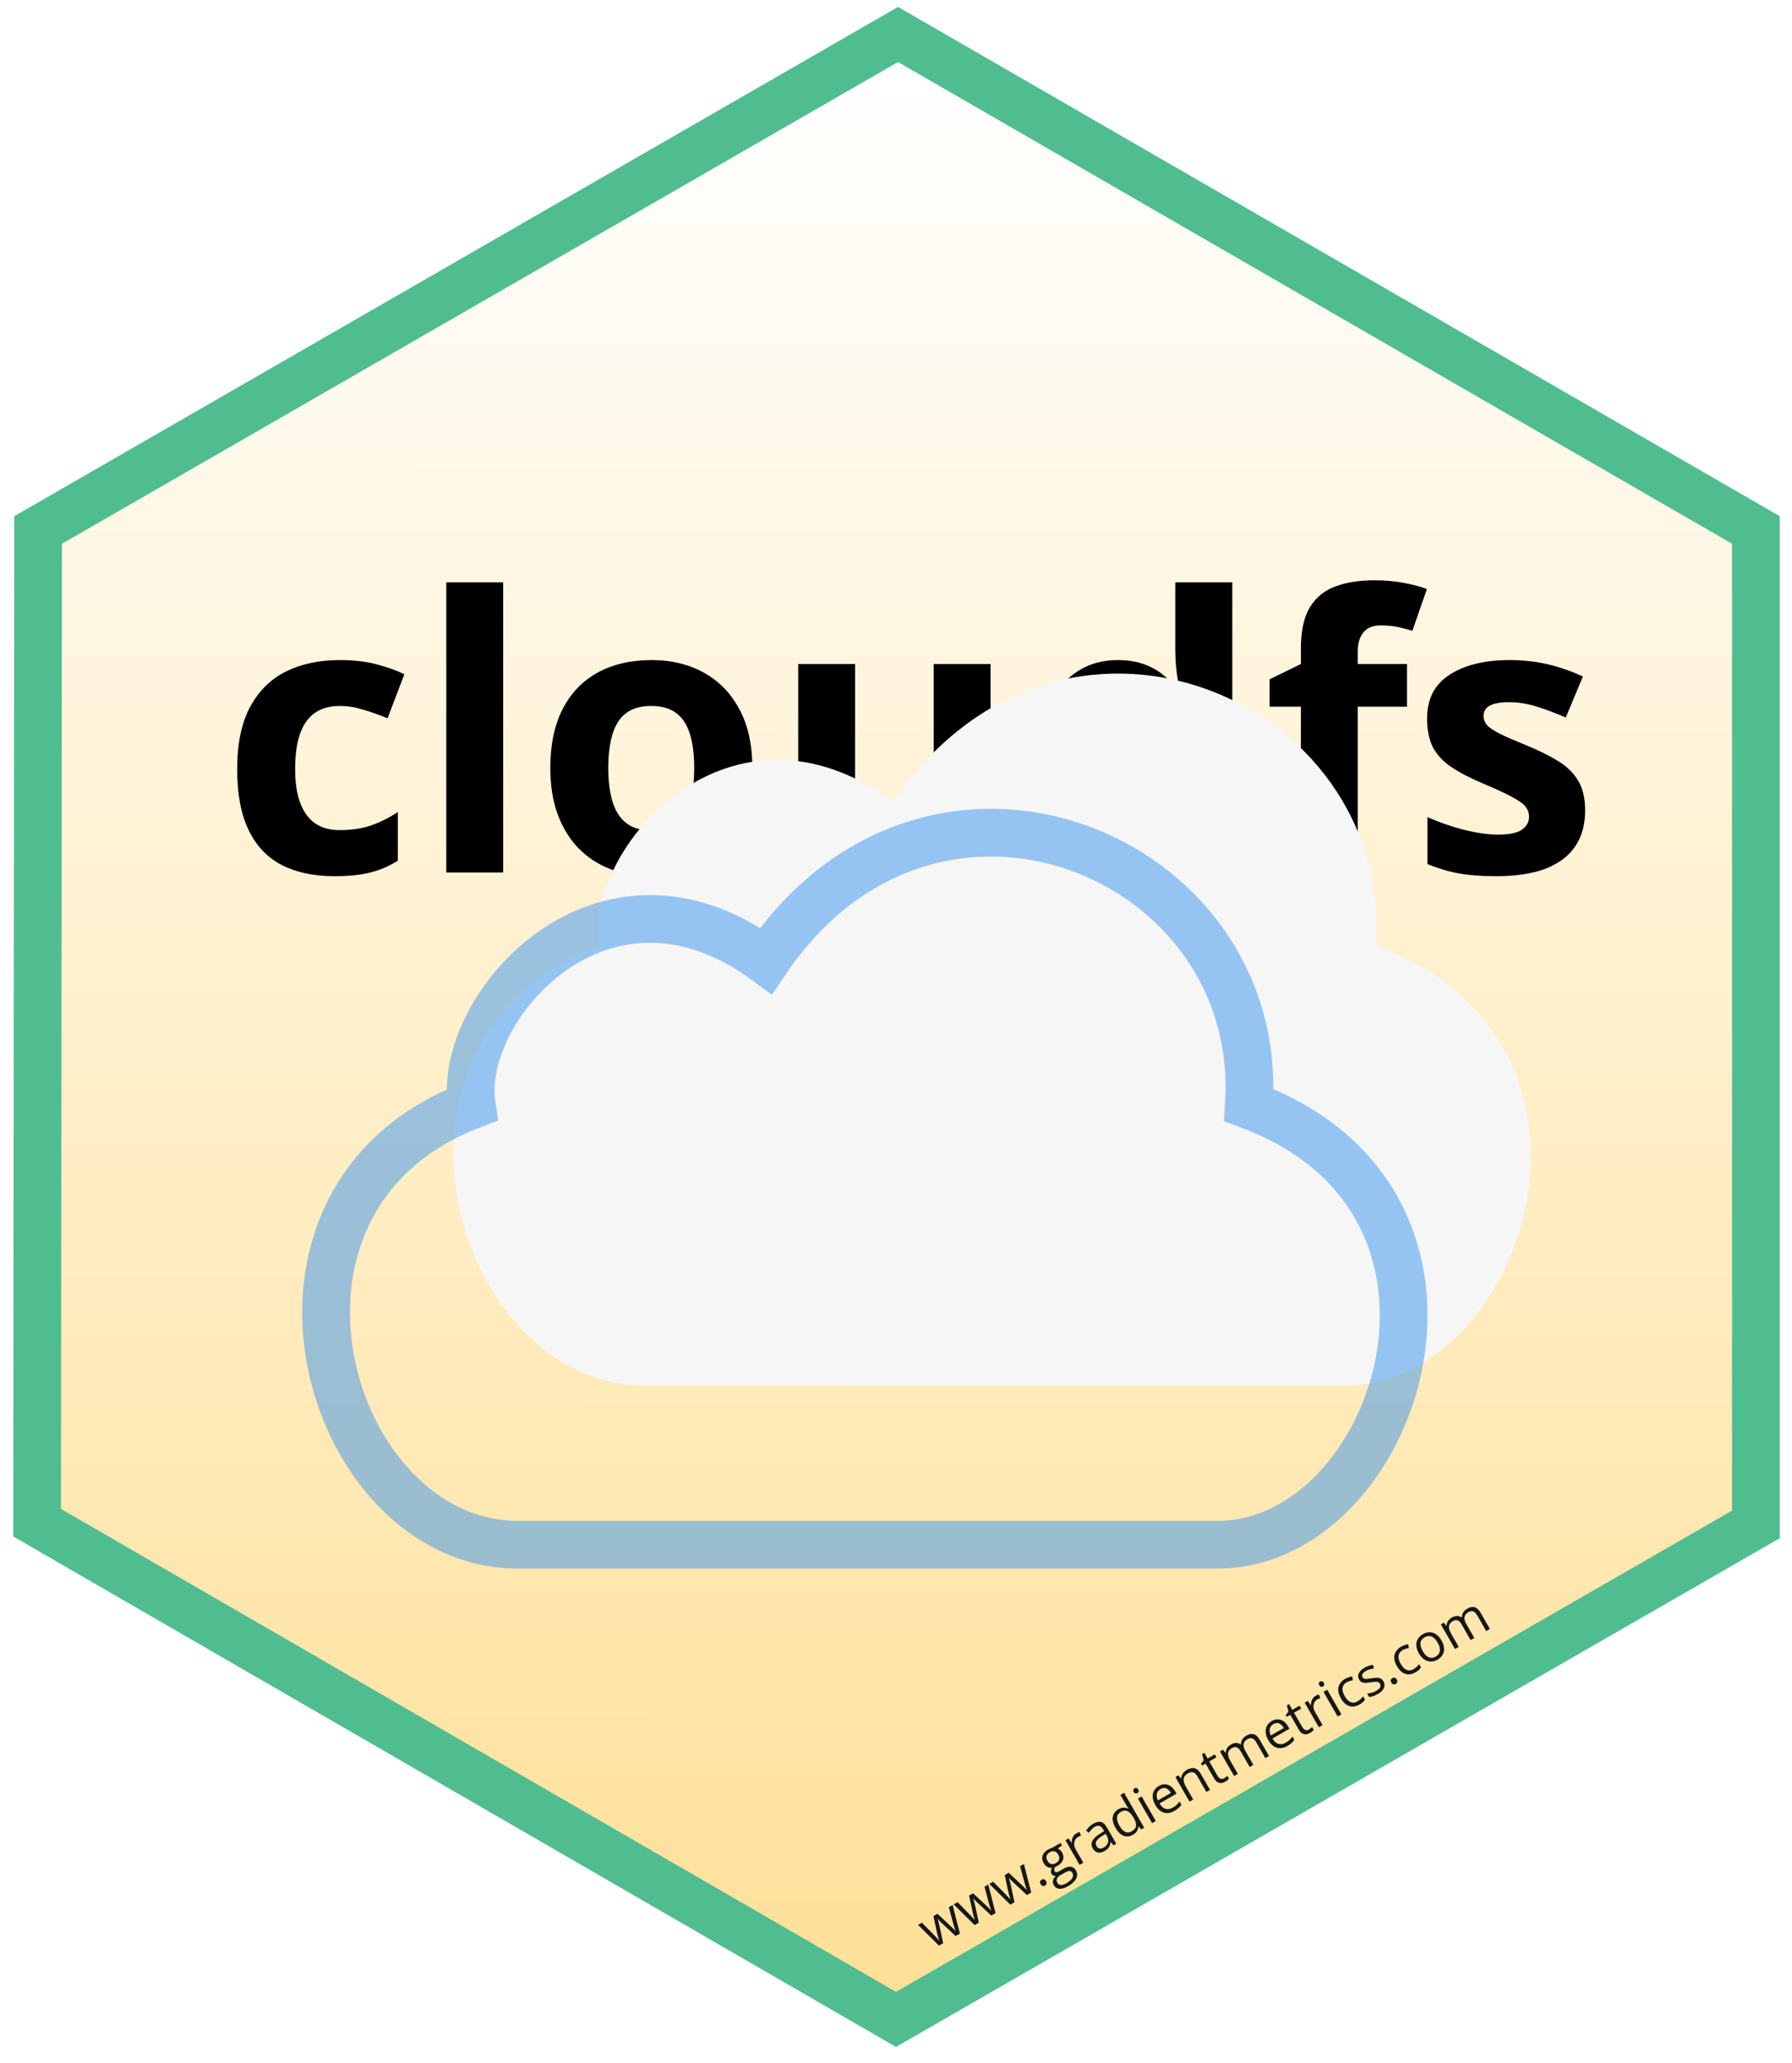 <svg width="676" height="778" viewBox="0 0 676 778" fill="none" xmlns="http://www.w3.org/2000/svg">
<path d="M14.375 199.85L14 574.201L338 761.5L662.375 574.85V199.85L338.76 13L14.375 199.85Z" fill="url(#paint0_linear_2_2)" stroke="#50BD90" stroke-width="18"/>
<g filter="url(#filter0_d_2_2)">
<path d="M120.172 324.406C112.391 324.406 105.758 323 100.273 320.188C94.789 317.328 90.617 312.922 87.758 306.969C84.898 301.016 83.469 293.398 83.469 284.117C83.469 274.508 85.086 266.68 88.32 260.633C91.602 254.539 96.125 250.062 101.891 247.203C107.703 244.344 114.43 242.914 122.07 242.914C127.508 242.914 132.195 243.453 136.133 244.531C140.117 245.562 143.586 246.805 146.539 248.258L140.211 264.852C136.836 263.492 133.695 262.391 130.789 261.547C127.883 260.656 124.977 260.211 122.07 260.211C118.32 260.211 115.203 261.102 112.719 262.883C110.234 264.617 108.383 267.242 107.164 270.758C105.945 274.273 105.336 278.68 105.336 283.977C105.336 289.18 105.992 293.492 107.305 296.914C108.617 300.336 110.516 302.891 113 304.578C115.484 306.219 118.508 307.039 122.07 307.039C126.523 307.039 130.484 306.453 133.953 305.281C137.422 304.062 140.797 302.375 144.078 300.219V318.57C140.797 320.633 137.352 322.109 133.742 323C130.18 323.938 125.656 324.406 120.172 324.406ZM183.805 323H162.359V213.594H183.805V323ZM277.812 283.555C277.812 290.117 276.922 295.93 275.141 300.992C273.406 306.055 270.852 310.344 267.477 313.859C264.148 317.328 260.117 319.953 255.383 321.734C250.695 323.516 245.398 324.406 239.492 324.406C233.961 324.406 228.875 323.516 224.234 321.734C219.641 319.953 215.633 317.328 212.211 313.859C208.836 310.344 206.211 306.055 204.336 300.992C202.508 295.93 201.594 290.117 201.594 283.555C201.594 274.836 203.141 267.453 206.234 261.406C209.328 255.359 213.734 250.766 219.453 247.625C225.172 244.484 231.992 242.914 239.914 242.914C247.273 242.914 253.789 244.484 259.461 247.625C265.18 250.766 269.656 255.359 272.891 261.406C276.172 267.453 277.812 274.836 277.812 283.555ZM223.461 283.555C223.461 288.711 224.023 293.047 225.148 296.562C226.273 300.078 228.031 302.727 230.422 304.508C232.812 306.289 235.93 307.18 239.773 307.18C243.57 307.18 246.641 306.289 248.984 304.508C251.375 302.727 253.109 300.078 254.188 296.562C255.312 293.047 255.875 288.711 255.875 283.555C255.875 278.352 255.312 274.039 254.188 270.617C253.109 267.148 251.375 264.547 248.984 262.812C246.594 261.078 243.477 260.211 239.633 260.211C233.961 260.211 229.836 262.156 227.258 266.047C224.727 269.938 223.461 275.773 223.461 283.555ZM367.672 244.391V323H351.219L348.336 312.945H347.211C345.523 315.617 343.414 317.797 340.883 319.484C338.352 321.172 335.562 322.414 332.516 323.211C329.469 324.008 326.305 324.406 323.023 324.406C317.398 324.406 312.5 323.422 308.328 321.453C304.156 319.438 300.898 316.32 298.555 312.102C296.258 307.883 295.109 302.398 295.109 295.648V244.391H316.555V290.305C316.555 295.93 317.562 300.172 319.578 303.031C321.594 305.891 324.805 307.32 329.211 307.32C333.57 307.32 336.992 306.336 339.477 304.367C341.961 302.352 343.695 299.422 344.68 295.578C345.711 291.688 346.227 286.953 346.227 281.375V244.391H367.672ZM415.062 324.406C406.297 324.406 399.148 320.984 393.617 314.141C388.133 307.25 385.391 297.148 385.391 283.836C385.391 270.383 388.18 260.211 393.758 253.32C399.336 246.383 406.625 242.914 415.625 242.914C419.375 242.914 422.68 243.43 425.539 244.461C428.398 245.492 430.859 246.875 432.922 248.609C435.031 250.344 436.812 252.289 438.266 254.445H438.969C438.688 252.945 438.336 250.742 437.914 247.836C437.539 244.883 437.352 241.859 437.352 238.766V213.594H458.867V323H442.414L438.266 312.805H437.352C435.992 314.961 434.281 316.93 432.219 318.711C430.203 320.445 427.789 321.828 424.977 322.859C422.164 323.891 418.859 324.406 415.062 324.406ZM422.586 307.32C428.445 307.32 432.57 305.586 434.961 302.117C437.398 298.602 438.688 293.328 438.828 286.297V283.977C438.828 276.336 437.656 270.5 435.312 266.469C432.969 262.391 428.609 260.352 422.234 260.352C417.5 260.352 413.797 262.391 411.125 266.469C408.453 270.547 407.117 276.43 407.117 284.117C407.117 291.805 408.453 297.594 411.125 301.484C413.844 305.375 417.664 307.32 422.586 307.32ZM524.75 260.492H506.188V323H484.742V260.492H472.93V250.156L484.742 244.391V238.625C484.742 231.922 485.867 226.719 488.117 223.016C490.414 219.266 493.625 216.641 497.75 215.141C501.922 213.594 506.844 212.82 512.516 212.82C516.688 212.82 520.484 213.172 523.906 213.875C527.328 214.531 530.117 215.281 532.273 216.125L526.789 231.875C525.148 231.359 523.367 230.891 521.445 230.469C519.523 230.047 517.32 229.836 514.836 229.836C511.836 229.836 509.633 230.75 508.227 232.578C506.867 234.359 506.188 236.656 506.188 239.469V244.391H524.75V260.492ZM591.969 299.656C591.969 305 590.703 309.523 588.172 313.227C585.688 316.883 581.961 319.672 576.992 321.594C572.023 323.469 565.836 324.406 558.43 324.406C552.945 324.406 548.234 324.055 544.297 323.352C540.406 322.648 536.469 321.477 532.484 319.836V302.117C536.75 304.039 541.32 305.633 546.195 306.898C551.117 308.117 555.43 308.727 559.133 308.727C563.305 308.727 566.281 308.117 568.062 306.898C569.891 305.633 570.805 303.992 570.805 301.977C570.805 300.664 570.43 299.492 569.68 298.461C568.977 297.383 567.43 296.188 565.039 294.875C562.648 293.516 558.898 291.758 553.789 289.602C548.867 287.539 544.812 285.453 541.625 283.344C538.484 281.234 536.141 278.75 534.594 275.891C533.094 272.984 532.344 269.305 532.344 264.852C532.344 257.586 535.156 252.125 540.781 248.469C546.453 244.766 554.023 242.914 563.492 242.914C568.367 242.914 573.008 243.406 577.414 244.391C581.867 245.375 586.438 246.945 591.125 249.102L584.656 264.57C580.766 262.883 577.086 261.5 573.617 260.422C570.195 259.344 566.703 258.805 563.141 258.805C560 258.805 557.633 259.227 556.039 260.07C554.445 260.914 553.648 262.203 553.648 263.938C553.648 265.203 554.047 266.328 554.844 267.312C555.688 268.297 557.281 269.398 559.625 270.617C562.016 271.789 565.508 273.312 570.102 275.188C574.555 277.016 578.422 278.938 581.703 280.953C584.984 282.922 587.516 285.383 589.297 288.336C591.078 291.242 591.969 295.016 591.969 299.656Z" fill="black"/>
</g>
<g filter="url(#filter1_i_2_2)">
<path d="M288.974 362.325C227.223 316.992 172.333 379.941 177.947 416.713C85.008 452.239 123.057 582.5 195.412 582.5H459.258C527.246 582.5 570.285 453.485 471.109 416.713C477.347 321.978 351.349 270.083 288.974 362.325Z" fill="#F6F6F6"/>
</g>
<path d="M288.974 362.325C227.223 316.992 172.333 379.941 177.947 416.713C85.008 452.239 123.057 582.5 195.412 582.5H459.258C527.246 582.5 570.285 453.485 471.109 416.713C477.347 321.978 351.349 270.083 288.974 362.325Z" stroke="#3693EF" stroke-opacity="0.5" stroke-width="18"/>
<path d="M360.488 730.07L355.733 725.617C355.526 725.428 355.326 725.243 355.132 725.062C354.94 724.871 354.757 724.691 354.584 724.52C354.413 724.341 354.255 724.176 354.109 724.027C353.966 723.869 353.843 723.734 353.74 723.62L353.681 723.654C353.733 723.797 353.791 723.97 353.855 724.173C353.916 724.371 353.979 724.59 354.042 724.832C354.111 725.07 354.181 725.322 354.252 725.589C354.32 725.851 354.381 726.12 354.435 726.397L355.797 732.766L354.214 733.676L346.324 725.865L347.78 725.029L352.062 729.382C352.347 729.669 352.624 729.956 352.895 730.244C353.168 730.523 353.417 730.793 353.642 731.054C353.869 731.306 354.059 731.531 354.21 731.729L354.278 731.691C354.231 731.53 354.17 731.34 354.096 731.119C354.028 730.896 353.956 730.659 353.88 730.41C353.807 730.152 353.738 729.895 353.673 729.639C353.606 729.377 353.546 729.13 353.495 728.897L352.115 722.537L353.631 721.666L358.367 726.086C358.607 726.308 358.851 726.543 359.099 726.791C359.352 727.036 359.592 727.277 359.819 727.515C360.043 727.747 360.23 727.962 360.382 728.161L360.449 728.122C360.362 727.917 360.268 727.655 360.168 727.337C360.067 727.019 359.96 726.668 359.844 726.284C359.734 725.897 359.624 725.502 359.513 725.101L357.924 719.199L359.355 718.377L362.122 729.131L360.488 730.07ZM373.934 722.344L369.178 717.891C368.972 717.701 368.772 717.516 368.577 717.335C368.386 717.145 368.203 716.964 368.03 716.793C367.859 716.614 367.701 716.449 367.555 716.3C367.412 716.142 367.289 716.007 367.186 715.893L367.126 715.927C367.178 716.07 367.237 716.243 367.301 716.446C367.362 716.644 367.424 716.864 367.488 717.105C367.557 717.343 367.627 717.596 367.698 717.863C367.766 718.124 367.827 718.393 367.881 718.67L369.243 725.039L367.66 725.949L359.77 718.139L361.226 717.302L365.508 721.656C365.793 721.942 366.07 722.23 366.341 722.517C366.613 722.796 366.862 723.066 367.088 723.327C367.315 723.579 367.505 723.804 367.656 724.003L367.724 723.964C367.677 723.803 367.616 723.613 367.542 723.392C367.474 723.169 367.402 722.933 367.326 722.683C367.253 722.425 367.184 722.168 367.119 721.912C367.052 721.651 366.992 721.403 366.941 721.17L365.561 714.811L367.077 713.94L371.813 718.359C372.053 718.581 372.297 718.816 372.545 719.065C372.798 719.309 373.038 719.551 373.265 719.788C373.488 720.02 373.676 720.236 373.827 720.434L373.895 720.395C373.807 720.19 373.713 719.929 373.613 719.611C373.513 719.293 373.405 718.942 373.29 718.558C373.18 718.17 373.069 717.776 372.959 717.374L371.37 711.473L372.801 710.65L375.568 721.405L373.934 722.344ZM387.38 714.617L382.624 710.164C382.418 709.974 382.217 709.789 382.023 709.608C381.831 709.418 381.649 709.237 381.476 709.067C381.305 708.887 381.146 708.723 381.001 708.574C380.857 708.416 380.734 708.28 380.632 708.166L380.572 708.2C380.624 708.343 380.682 708.516 380.747 708.72C380.808 708.917 380.87 709.137 380.934 709.378C381.003 709.616 381.073 709.869 381.144 710.136C381.212 710.397 381.272 710.666 381.326 710.943L382.689 717.313L381.105 718.222L373.215 710.412L374.672 709.575L378.953 713.929C379.238 714.216 379.516 714.503 379.786 714.79C380.059 715.069 380.308 715.339 380.533 715.6C380.761 715.852 380.95 716.078 381.102 716.276L381.17 716.237C381.122 716.076 381.062 715.886 380.988 715.666C380.919 715.442 380.847 715.206 380.772 714.956C380.698 714.698 380.629 714.441 380.565 714.185C380.497 713.924 380.438 713.677 380.386 713.443L379.007 707.084L380.523 706.213L385.259 710.632C385.499 710.854 385.743 711.09 385.991 711.338C386.244 711.583 386.484 711.824 386.711 712.062C386.934 712.294 387.122 712.509 387.273 712.707L387.341 712.668C387.253 712.463 387.159 712.202 387.059 711.884C386.959 711.566 386.851 711.215 386.736 710.831C386.626 710.443 386.515 710.049 386.404 709.647L384.815 703.746L386.246 702.924L389.014 713.678L387.38 714.617ZM392.565 710.488C392.338 710.093 392.273 709.759 392.371 709.485C392.465 709.205 392.651 708.986 392.928 708.827C393.216 708.661 393.507 708.607 393.802 708.662C394.093 708.713 394.353 708.935 394.58 709.33C394.804 709.72 394.869 710.062 394.775 710.356C394.678 710.644 394.485 710.871 394.198 711.037C393.921 711.196 393.636 711.243 393.344 711.178C393.048 711.108 392.788 710.878 392.565 710.488ZM402.823 711.306C401.603 712.007 400.532 712.319 399.609 712.241C398.689 712.169 397.994 711.724 397.523 710.905C397.189 710.324 397.087 709.722 397.217 709.099C397.353 708.472 397.71 707.904 398.286 707.392C397.979 707.418 397.673 707.369 397.368 707.244C397.069 707.115 396.835 706.904 396.666 706.611C396.472 706.272 396.395 705.922 396.435 705.561C396.478 705.191 396.625 704.776 396.879 704.315C396.28 704.396 395.693 704.29 395.119 703.997C394.548 703.695 394.082 703.23 393.722 702.604C393.339 701.938 393.151 701.291 393.158 700.663C393.163 700.03 393.356 699.439 393.738 698.889C394.12 698.339 394.684 697.85 395.429 697.421C395.593 697.327 395.761 697.242 395.935 697.165C396.111 697.079 396.283 697.006 396.451 696.946C396.617 696.881 396.766 696.833 396.898 696.802L400.082 694.973L400.602 695.879L399.014 697.074C399.309 697.196 399.603 697.381 399.894 697.626C400.186 697.872 400.44 698.184 400.657 698.562C401.189 699.488 401.299 700.404 400.987 701.312C400.672 702.214 399.967 702.979 398.872 703.609C398.612 703.758 398.334 703.888 398.037 703.998C397.848 704.31 397.734 704.601 397.694 704.871C397.66 705.139 397.713 705.394 397.852 705.636C397.956 705.817 398.092 705.93 398.261 705.976C398.436 706.018 398.642 706.005 398.88 705.936C399.115 705.861 399.379 705.739 399.673 705.57L401.307 704.631C402.317 704.051 403.212 703.818 403.992 703.933C404.777 704.045 405.403 704.507 405.87 705.32C406.46 706.348 406.495 707.375 405.975 708.403C405.454 709.43 404.403 710.398 402.823 711.306ZM402.232 710.181C403 709.74 403.59 709.296 404.001 708.85C404.422 708.405 404.672 707.965 404.751 707.529C404.84 707.095 404.769 706.677 404.539 706.277C404.325 705.904 404.078 705.671 403.798 705.576C403.522 705.487 403.202 705.506 402.839 705.632C402.473 705.752 402.052 705.948 401.578 706.221L399.97 707.145C399.552 707.385 399.225 707.66 398.989 707.968C398.753 708.276 398.624 708.606 398.6 708.957C398.583 709.305 398.682 709.668 398.9 710.047C399.188 710.549 399.619 710.808 400.192 710.825C400.768 710.847 401.448 710.632 402.232 710.181ZM398.334 702.555C399.006 702.169 399.414 701.709 399.558 701.176C399.702 700.643 399.587 700.051 399.214 699.402C398.815 698.708 398.345 698.288 397.802 698.141C397.257 697.989 396.648 698.106 395.977 698.492C395.333 698.862 394.94 699.328 394.798 699.89C394.658 700.444 394.786 701.065 395.182 701.754C395.545 702.386 395.999 702.771 396.543 702.908C397.088 703.046 397.685 702.928 398.334 702.555ZM406.04 691.346C406.226 691.239 406.427 691.139 406.643 691.045C406.856 690.945 407.051 690.866 407.229 690.809L407.8 692.215C407.625 692.264 407.438 692.33 407.239 692.414C407.04 692.499 406.858 692.588 406.695 692.682C406.322 692.896 406.013 693.175 405.767 693.519C405.524 693.854 405.36 694.234 405.274 694.659C405.184 695.078 405.182 695.526 405.268 696.002C405.351 696.473 405.53 696.948 405.806 697.428L408.667 702.406L407.253 703.219L401.92 693.939L403.089 693.267L404.224 694.89L404.283 694.856C404.277 694.402 404.329 693.955 404.437 693.517C404.543 693.074 404.725 692.665 404.983 692.291C405.247 691.914 405.599 691.599 406.04 691.346ZM412.4 687.714C413.506 687.078 414.47 686.855 415.292 687.043C416.113 687.232 416.837 687.871 417.463 688.96L421.088 695.268L420.064 695.857L419.005 694.641L418.937 694.68C418.872 695.168 418.765 695.609 418.616 696.002C418.463 696.39 418.235 696.751 417.93 697.083C417.628 697.407 417.209 697.723 416.673 698.031C416.108 698.355 415.549 698.545 414.995 698.601C414.447 698.653 413.931 698.552 413.447 698.297C412.968 698.039 412.552 697.602 412.198 696.987C411.666 696.061 411.624 695.139 412.073 694.221C412.521 693.302 413.483 692.389 414.959 691.481L416.52 690.494L416.194 689.926C415.733 689.125 415.238 688.662 414.709 688.538C414.18 688.414 413.602 688.532 412.975 688.892C412.49 689.171 412.068 689.508 411.708 689.902C411.349 690.296 411.027 690.703 410.742 691.122L409.698 690.303C409.992 689.849 410.366 689.389 410.821 688.926C411.275 688.462 411.801 688.058 412.4 687.714ZM417.072 691.494L415.692 692.366C414.561 693.076 413.854 693.734 413.571 694.339C413.289 694.945 413.322 695.552 413.673 696.162C413.978 696.693 414.364 696.993 414.832 697.062C415.299 697.131 415.799 697.013 416.329 696.708C417.153 696.234 417.696 695.618 417.959 694.859C418.221 694.1 418.089 693.264 417.564 692.349L417.072 691.494ZM427.384 691.876C426.21 692.551 425.048 692.685 423.899 692.279C422.755 691.87 421.729 690.875 420.821 689.295C419.903 687.697 419.56 686.291 419.793 685.076C420.023 683.855 420.719 682.911 421.882 682.243C422.373 681.96 422.839 681.779 423.28 681.698C423.722 681.617 424.139 681.61 424.53 681.678C424.919 681.74 425.283 681.857 425.623 682.03L425.724 681.972C425.601 681.81 425.441 681.583 425.243 681.291C425.045 680.999 424.891 680.757 424.781 680.565L422.645 676.848L424.05 676.04L431.621 689.215L430.487 689.867L429.516 688.668L429.457 688.702C429.441 689.079 429.362 689.459 429.221 689.84C429.085 690.218 428.87 690.582 428.576 690.932C428.283 691.272 427.886 691.587 427.384 691.876ZM426.932 690.581C427.926 690.01 428.466 689.324 428.554 688.523C428.642 687.721 428.366 686.765 427.727 685.653L427.581 685.399C426.903 684.219 426.185 683.426 425.426 683.021C424.674 682.613 423.781 682.706 422.748 683.299C421.884 683.795 421.429 684.5 421.383 685.413C421.333 686.32 421.638 687.346 422.296 688.492C422.952 689.632 423.669 690.391 424.45 690.769C425.235 691.143 426.063 691.08 426.932 690.581ZM430.675 677.415L436.007 686.695L434.602 687.503L429.269 678.223L430.675 677.415ZM427.994 674.337C428.225 674.204 428.467 674.167 428.718 674.225C428.972 674.275 429.189 674.458 429.371 674.774C429.549 675.084 429.598 675.364 429.516 675.614C429.44 675.861 429.286 676.05 429.055 676.183C428.812 676.323 428.565 676.363 428.314 676.305C428.068 676.243 427.856 676.057 427.677 675.747C427.496 675.431 427.442 675.154 427.516 674.916C427.592 674.67 427.751 674.477 427.994 674.337ZM437.131 673.479C437.921 673.025 438.699 672.811 439.465 672.837C440.23 672.862 440.944 673.105 441.607 673.565C442.266 674.02 442.837 674.668 443.321 675.509L443.822 676.381L437.412 680.065C438.055 681.144 438.803 681.818 439.656 682.087C440.508 682.355 441.411 682.215 442.365 681.667C442.952 681.33 443.441 680.978 443.831 680.611C444.221 680.244 444.598 679.817 444.964 679.329L445.674 680.565C445.326 681.043 444.948 681.463 444.54 681.825C444.138 682.184 443.624 682.543 442.997 682.903C442.105 683.416 441.222 683.683 440.349 683.705C439.477 683.717 438.656 683.476 437.883 682.981C437.111 682.487 436.431 681.728 435.844 680.707C435.27 679.708 434.94 678.748 434.855 677.829C434.772 676.9 434.921 676.063 435.304 675.318C435.692 674.569 436.301 673.956 437.131 673.479ZM437.776 674.641C437.025 675.072 436.568 675.662 436.404 676.409C436.24 677.156 436.369 677.995 436.79 678.924L441.701 676.102C441.378 675.552 441.011 675.117 440.602 674.796C440.195 674.467 439.756 674.284 439.284 674.247C438.809 674.205 438.306 674.336 437.776 674.641ZM447.689 667.412C448.79 666.779 449.778 666.572 450.654 666.789C451.527 667.001 452.305 667.703 452.99 668.894L456.464 674.939L455.075 675.737L451.655 669.785C451.21 669.012 450.7 668.535 450.124 668.356C449.553 668.173 448.904 668.291 448.176 668.709C447.148 669.3 446.593 670.005 446.509 670.827C446.426 671.648 446.702 672.612 447.338 673.719L450.131 678.579L448.725 679.387L443.392 670.107L444.527 669.455L445.507 670.671L445.583 670.627C445.593 670.186 445.687 669.768 445.865 669.373C446.04 668.972 446.284 668.606 446.598 668.276C446.908 667.94 447.272 667.652 447.689 667.412ZM461.793 670.571C462.024 670.438 462.25 670.282 462.47 670.103C462.69 669.924 462.86 669.762 462.98 669.618L463.608 670.71C463.486 670.878 463.293 671.071 463.029 671.291C462.77 671.507 462.502 671.694 462.226 671.853C461.735 672.136 461.24 672.307 460.742 672.368C460.241 672.423 459.75 672.315 459.271 672.042C458.797 671.766 458.351 671.264 457.932 670.536L454.77 665.033L453.449 665.792L453.055 665.106L454.068 663.792L453.468 661.455L454.315 660.969L455.551 663.119L458.269 661.557L458.901 662.658L456.184 664.22L459.322 669.681C459.656 670.263 460.038 670.621 460.469 670.757C460.906 670.889 461.347 670.827 461.793 670.571ZM470.186 654.484C471.208 653.897 472.133 653.722 472.96 653.96C473.784 654.192 474.536 654.898 475.214 656.078L478.707 662.157L477.319 662.955L473.864 656.943C473.432 656.193 472.946 655.725 472.404 655.541C471.865 655.347 471.277 655.434 470.639 655.8C469.742 656.316 469.239 656.951 469.131 657.703C469.023 658.456 469.259 659.338 469.84 660.348L472.822 665.539L471.425 666.341L467.971 660.33C467.682 659.827 467.369 659.452 467.03 659.203C466.698 658.951 466.341 658.826 465.959 658.828C465.579 658.821 465.172 658.942 464.737 659.192C464.122 659.545 463.701 659.956 463.475 660.424C463.248 660.892 463.194 661.426 463.314 662.026C463.436 662.617 463.706 663.276 464.124 664.005L466.946 668.915L465.541 669.723L460.208 660.443L461.343 659.791L462.308 660.982L462.385 660.938C462.386 660.509 462.465 660.104 462.62 659.721C462.776 659.339 462.996 658.991 463.281 658.677C463.567 658.363 463.907 658.092 464.302 657.865C465.007 657.46 465.674 657.254 466.3 657.246C466.929 657.23 467.505 657.429 468.028 657.842L468.104 657.798C468.101 657.087 468.29 656.449 468.671 655.884C469.049 655.314 469.554 654.847 470.186 654.484ZM479.737 648.995C480.528 648.541 481.306 648.327 482.071 648.352C482.837 648.378 483.551 648.621 484.213 649.081C484.873 649.536 485.444 650.184 485.927 651.025L486.428 651.897L480.019 655.58C480.662 656.66 481.409 657.334 482.262 657.602C483.115 657.871 484.018 657.731 484.972 657.183C485.559 656.845 486.047 656.493 486.437 656.127C486.827 655.76 487.205 655.333 487.57 654.845L488.281 656.081C487.932 656.559 487.554 656.979 487.147 657.341C486.744 657.7 486.23 658.059 485.604 658.419C484.712 658.932 483.829 659.199 482.955 659.22C482.084 659.233 481.262 658.992 480.49 658.497C479.717 658.002 479.038 657.244 478.45 656.222C477.876 655.223 477.546 654.264 477.461 653.344C477.378 652.416 477.528 651.579 477.91 650.833C478.299 650.085 478.908 649.472 479.737 648.995ZM480.382 650.156C479.631 650.588 479.174 651.177 479.01 651.925C478.847 652.672 478.976 653.51 479.397 654.439L484.308 651.617C483.984 651.067 483.618 650.632 483.208 650.312C482.801 649.983 482.362 649.799 481.89 649.763C481.416 649.72 480.913 649.851 480.382 650.156ZM493.765 652.198C493.996 652.065 494.222 651.909 494.442 651.73C494.662 651.551 494.832 651.389 494.952 651.245L495.579 652.337C495.458 652.505 495.265 652.698 495.001 652.918C494.742 653.134 494.474 653.321 494.198 653.48C493.707 653.763 493.212 653.934 492.714 653.995C492.213 654.051 491.722 653.942 491.243 653.669C490.769 653.393 490.323 652.891 489.904 652.163L486.741 646.66L485.421 647.419L485.026 646.733L486.039 645.419L485.44 643.082L486.287 642.596L487.523 644.746L490.241 643.184L490.873 644.285L488.155 645.847L491.294 651.308C491.628 651.89 492.01 652.248 492.441 652.384C492.877 652.516 493.319 652.454 493.765 652.198ZM496.299 639.478C496.485 639.371 496.687 639.27 496.903 639.176C497.116 639.076 497.311 638.998 497.488 638.941L498.06 640.347C497.885 640.395 497.698 640.461 497.498 640.546C497.299 640.63 497.118 640.719 496.954 640.813C496.581 641.027 496.272 641.306 496.027 641.65C495.784 641.985 495.619 642.365 495.533 642.79C495.444 643.209 495.442 643.657 495.528 644.133C495.611 644.604 495.79 645.079 496.066 645.559L498.927 650.538L497.513 651.35L492.18 642.07L493.348 641.399L494.484 643.022L494.543 642.987C494.537 642.533 494.588 642.087 494.697 641.649C494.802 641.205 494.984 640.796 495.243 640.423C495.507 640.046 495.859 639.731 496.299 639.478ZM500.681 637.185L506.014 646.465L504.608 647.273L499.275 637.993L500.681 637.185ZM498 634.108C498.231 633.975 498.473 633.937 498.724 633.996C498.978 634.045 499.195 634.228 499.377 634.544C499.555 634.854 499.604 635.135 499.522 635.384C499.446 635.631 499.292 635.82 499.061 635.953C498.818 636.093 498.571 636.134 498.32 636.075C498.074 636.014 497.862 635.828 497.684 635.517C497.502 635.201 497.448 634.924 497.522 634.687C497.598 634.44 497.757 634.247 498 634.108ZM512.808 642.786C511.973 643.266 511.137 643.517 510.302 643.539C509.466 643.561 508.668 643.322 507.906 642.82C507.145 642.319 506.457 641.532 505.84 640.46C505.195 639.337 504.854 638.312 504.818 637.387C504.784 636.453 504.998 635.624 505.461 634.9C505.924 634.176 506.575 633.572 507.416 633.089C507.879 632.823 508.353 632.615 508.837 632.464C509.323 632.305 509.746 632.216 510.103 632.198L510.356 633.618C510.009 633.668 509.623 633.754 509.199 633.878C508.78 633.999 508.41 634.151 508.088 634.336C507.445 634.706 506.988 635.152 506.718 635.676C506.453 636.195 506.368 636.785 506.462 637.445C506.561 638.101 506.836 638.821 507.287 639.606C507.718 640.357 508.188 640.939 508.696 641.353C509.21 641.763 509.751 641.993 510.32 642.042C510.891 642.082 511.484 641.925 512.099 641.571C512.59 641.289 513.004 640.983 513.341 640.655C513.675 640.32 513.962 639.99 514.202 639.664L514.922 640.917C514.703 641.254 514.425 641.575 514.09 641.88C513.761 642.182 513.333 642.484 512.808 642.786ZM521.852 633.984C522.193 634.577 522.33 635.162 522.265 635.741C522.201 636.31 521.952 636.855 521.515 637.377C521.084 637.894 520.488 638.372 519.726 638.81C519.077 639.183 518.486 639.455 517.953 639.626C517.421 639.797 516.923 639.891 516.461 639.91L515.716 638.614C516.201 638.583 516.75 638.493 517.363 638.344C517.975 638.194 518.555 637.962 519.103 637.648C519.905 637.187 520.411 636.723 520.623 636.256C520.835 635.789 520.813 635.332 520.557 634.886C520.411 634.632 520.21 634.451 519.953 634.344C519.698 634.227 519.349 634.176 518.907 634.19C518.461 634.198 517.876 634.264 517.151 634.388C516.429 634.503 515.787 634.575 515.226 634.605C514.667 634.625 514.176 634.543 513.754 634.358C513.338 634.169 512.982 633.818 512.687 633.304C512.236 632.519 512.207 631.736 512.599 630.955C512.994 630.166 513.707 629.474 514.74 628.88C515.299 628.559 515.854 628.315 516.404 628.149C516.957 627.974 517.498 627.858 518.029 627.801L518.202 629.2C517.724 629.257 517.235 629.354 516.736 629.491C516.236 629.628 515.761 629.826 515.309 630.085C514.66 630.458 514.222 630.853 513.995 631.268C513.774 631.681 513.771 632.073 513.985 632.446C514.15 632.733 514.366 632.925 514.631 633.021C514.901 633.113 515.262 633.139 515.711 633.098C516.161 633.057 516.74 632.98 517.448 632.866C518.152 632.746 518.783 632.681 519.339 632.669C519.892 632.651 520.376 632.741 520.79 632.939C521.206 633.128 521.56 633.476 521.852 633.984ZM524.855 634.466C524.628 634.071 524.563 633.737 524.661 633.463C524.756 633.183 524.941 632.964 525.218 632.805C525.506 632.639 525.797 632.584 526.092 632.64C526.384 632.69 526.643 632.913 526.87 633.308C527.094 633.698 527.159 634.039 527.065 634.334C526.968 634.622 526.776 634.849 526.488 635.015C526.211 635.174 525.927 635.221 525.634 635.156C525.339 635.086 525.079 634.856 524.855 634.466ZM533.942 630.641C533.107 631.121 532.271 631.372 531.436 631.394C530.6 631.416 529.801 631.177 529.04 630.676C528.279 630.174 527.591 629.388 526.974 628.315C526.329 627.192 525.988 626.167 525.952 625.242C525.918 624.308 526.132 623.479 526.595 622.755C527.057 622.031 527.709 621.427 528.55 620.944C529.013 620.678 529.487 620.47 529.971 620.319C530.457 620.16 530.88 620.071 531.237 620.053L531.49 621.474C531.143 621.523 530.757 621.609 530.333 621.733C529.914 621.854 529.544 622.006 529.222 622.191C528.578 622.561 528.122 623.008 527.852 623.531C527.587 624.051 527.502 624.64 527.596 625.3C527.695 625.956 527.97 626.677 528.421 627.461C528.852 628.212 529.322 628.794 529.83 629.208C530.344 629.619 530.885 629.848 531.454 629.897C532.025 629.937 532.618 629.78 533.233 629.426C533.724 629.144 534.138 628.839 534.475 628.51C534.808 628.176 535.096 627.845 535.336 627.519L536.056 628.773C535.837 629.109 535.559 629.43 535.224 629.735C534.895 630.037 534.467 630.339 533.942 630.641ZM543.768 618.574C544.206 619.336 544.498 620.073 544.644 620.785C544.79 621.497 544.796 622.166 544.66 622.792C544.524 623.418 544.254 623.994 543.85 624.519C543.449 625.035 542.915 625.485 542.249 625.867C541.628 626.224 540.996 626.445 540.353 626.529C539.713 626.604 539.086 626.544 538.471 626.349C537.861 626.151 537.28 625.813 536.727 625.335C536.18 624.853 535.688 624.231 535.25 623.469C534.666 622.453 534.342 621.49 534.278 620.581C534.21 619.667 534.388 618.84 534.812 618.101C535.238 617.353 535.894 616.724 536.78 616.215C537.627 615.728 538.475 615.492 539.325 615.507C540.18 615.519 540.989 615.783 541.75 616.298C542.515 616.805 543.187 617.564 543.768 618.574ZM536.706 622.632C537.135 623.377 537.605 623.967 538.117 624.401C538.629 624.835 539.177 625.083 539.761 625.145C540.345 625.208 540.962 625.052 541.611 624.679C542.254 624.31 542.696 623.857 542.936 623.321C543.182 622.782 543.247 622.181 543.129 621.52C543.012 620.859 542.74 620.156 542.312 619.411C541.887 618.672 541.421 618.091 540.916 617.668C540.407 617.239 539.862 616.997 539.281 616.94C538.7 616.883 538.082 617.043 537.428 617.42C536.462 617.974 535.937 618.7 535.852 619.598C535.773 620.492 536.058 621.503 536.706 622.632ZM553.52 606.595C554.542 606.008 555.466 605.833 556.294 606.071C557.118 606.303 557.869 607.009 558.547 608.189L562.041 614.268L560.652 615.066L557.197 609.055C556.766 608.304 556.279 607.836 555.738 607.652C555.199 607.459 554.61 607.545 553.972 607.912C553.075 608.428 552.572 609.062 552.464 609.815C552.356 610.568 552.593 611.449 553.173 612.46L556.156 617.65L554.759 618.453L551.304 612.441C551.015 611.939 550.702 611.563 550.364 611.315C550.031 611.063 549.674 610.938 549.292 610.939C548.913 610.932 548.506 611.054 548.071 611.303C547.456 611.657 547.035 612.068 546.808 612.536C546.581 613.004 546.528 613.538 546.647 614.138C546.769 614.728 547.039 615.388 547.458 616.116L550.28 621.027L548.874 621.835L543.541 612.555L544.676 611.903L545.642 613.093L545.718 613.05C545.719 612.621 545.798 612.215 545.954 611.833C546.109 611.451 546.33 611.102 546.615 610.788C546.9 610.474 547.24 610.204 547.635 609.977C548.341 609.571 549.007 609.365 549.634 609.358C550.263 609.342 550.838 609.54 551.361 609.953L551.437 609.909C551.434 609.198 551.623 608.56 552.004 607.995C552.382 607.425 552.888 606.958 553.52 606.595Z" fill="#171717"/>
<defs>
<filter id="filter0_d_2_2" x="83.469" y="212.82" width="520.5" height="123.586" filterUnits="userSpaceOnUse" color-interpolation-filters="sRGB">
<feFlood flood-opacity="0" result="BackgroundImageFix"/>
<feColorMatrix in="SourceAlpha" type="matrix" values="0 0 0 0 0 0 0 0 0 0 0 0 0 0 0 0 0 0 127 0" result="hardAlpha"/>
<feOffset dx="6" dy="6"/>
<feGaussianBlur stdDeviation="3"/>
<feComposite in2="hardAlpha" operator="out"/>
<feColorMatrix type="matrix" values="0 0 0 0 0 0 0 0 0 0 0 0 0 0 0 0 0 0 0.25 0"/>
<feBlend mode="normal" in2="BackgroundImageFix" result="effect1_dropShadow_2_2"/>
<feBlend mode="normal" in="SourceGraphic" in2="effect1_dropShadow_2_2" result="shape"/>
</filter>
<filter id="filter1_i_2_2" x="114.013" y="244.968" width="472.487" height="346.532" filterUnits="userSpaceOnUse" color-interpolation-filters="sRGB">
<feFlood flood-opacity="0" result="BackgroundImageFix"/>
<feBlend mode="normal" in="SourceGraphic" in2="BackgroundImageFix" result="shape"/>
<feColorMatrix in="SourceAlpha" type="matrix" values="0 0 0 0 0 0 0 0 0 0 0 0 0 0 0 0 0 0 127 0" result="hardAlpha"/>
<feOffset dx="48" dy="-60"/>
<feGaussianBlur stdDeviation="52.5"/>
<feComposite in2="hardAlpha" operator="arithmetic" k2="-1" k3="1"/>
<feColorMatrix type="matrix" values="0 0 0 0 0.212 0 0 0 0 0.576 0 0 0 0 0.937 0 0 0 0.5 0"/>
<feBlend mode="normal" in2="shape" result="effect1_innerShadow_2_2"/>
</filter>
<linearGradient id="paint0_linear_2_2" x1="338" y1="1151" x2="337.625" y2="24.351" gradientUnits="userSpaceOnUse">
<stop stop-color="#FFCF60"/>
<stop offset="1" stop-color="white"/>
</linearGradient>
</defs>
</svg>
